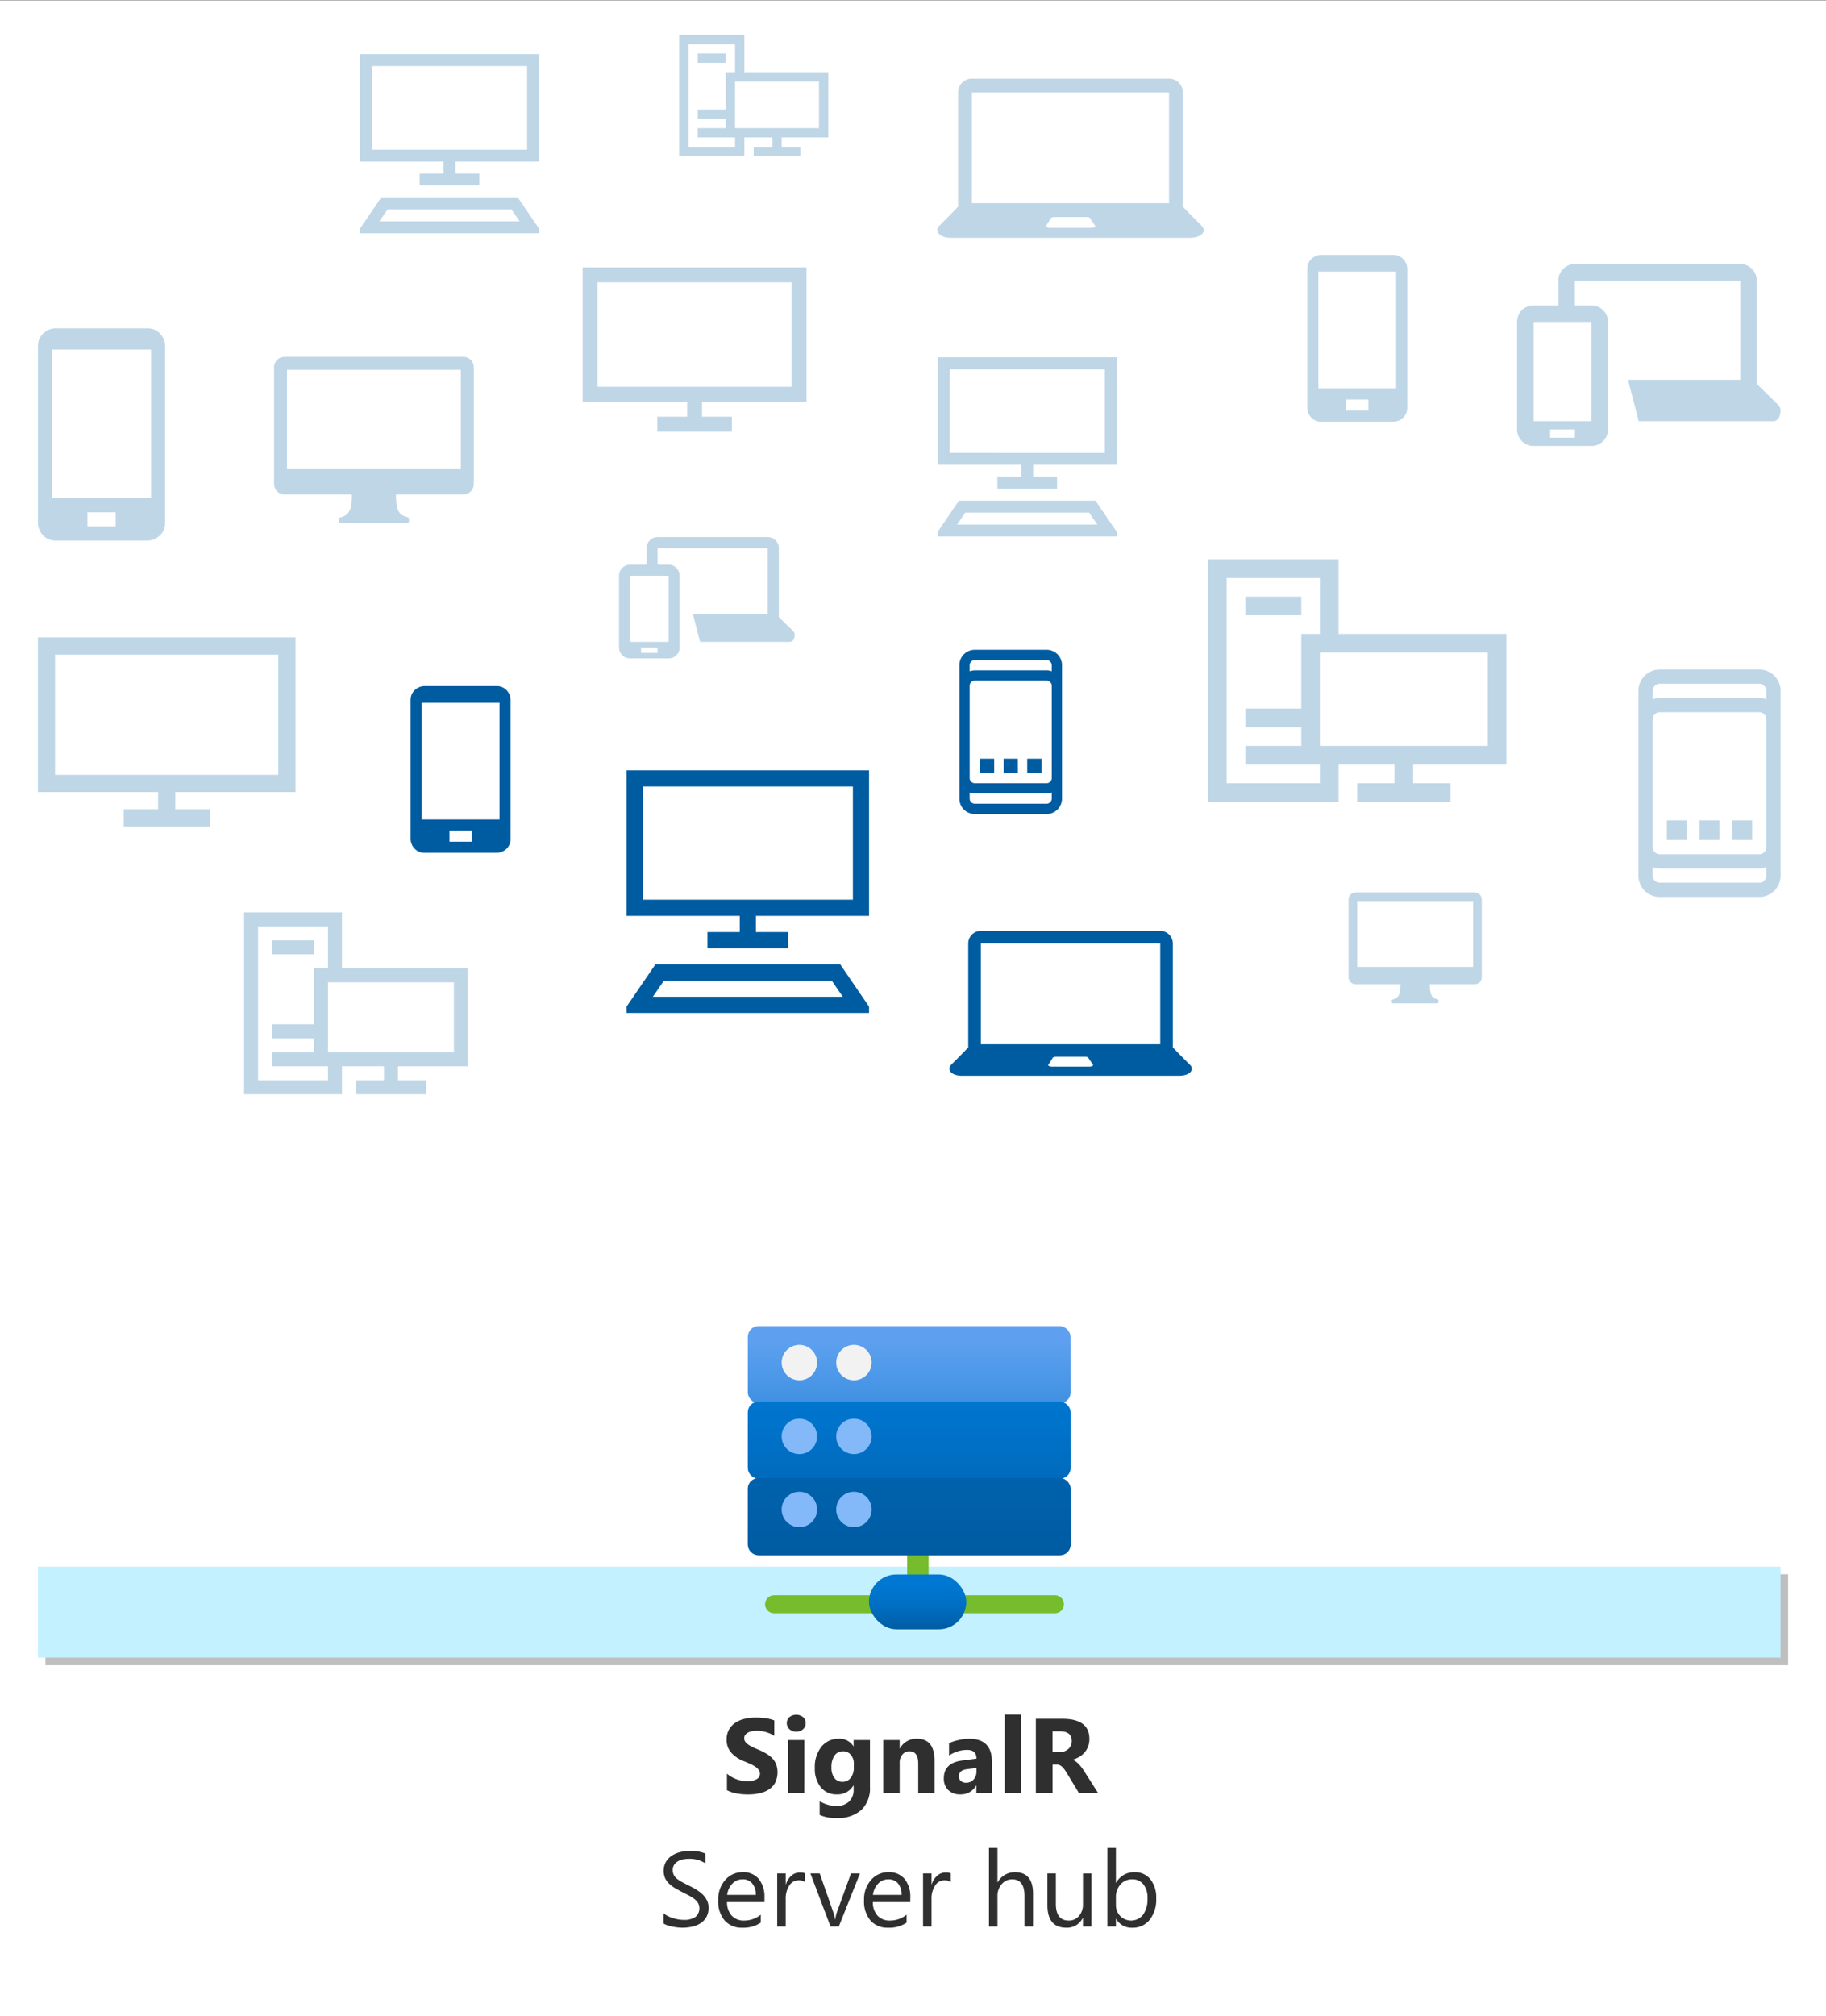 <svg xmlns="http://www.w3.org/2000/svg" xmlns:xlink="http://www.w3.org/1999/xlink" viewBox="0 0 482 532">
  <rect x="0" y="0" width="482" height="532" fill="#808080" stroke="none"/>
  <defs>
    <linearGradient id="linear-gradient" x1="-444" y1="987.312" x2="-444" y2="1017.537" gradientTransform="matrix(1, 0, 0, -1, 564, 1192.486)" gradientUnits="userSpaceOnUse">
      <stop offset="0" stop-color="#005ba1"/>
      <stop offset="0.16" stop-color="#005fa8" stop-opacity="0.866"/>
      <stop offset="0.491" stop-color="#0069b9" stop-opacity="0.52"/>
      <stop offset="0.939" stop-color="#0078d4" stop-opacity="0"/>
    </linearGradient>
    <linearGradient id="linear-gradient-2" x1="-442.89" y1="977.537" x2="-442.89" y2="984.771" gradientTransform="matrix(1, 0, 0, -1, 564, 1192.486)" gradientUnits="userSpaceOnUse">
      <stop offset="0" stop-color="#005ba1"/>
      <stop offset="0.15" stop-color="#0063af"/>
      <stop offset="0.439" stop-color="#006fc3"/>
      <stop offset="0.724" stop-color="#0076d0"/>
      <stop offset="1" stop-color="#0078d4"/>
    </linearGradient>
  </defs>
  <g style="isolation: isolate" transform="scale(2)">
    <g id="Shapes">
      <rect y="0.06" width="241" height="266" fill="#fff"/>
      <g>
        <g opacity="0.25" style="mix-blend-mode: multiply">
          <rect x="6" y="207.687" width="230" height="12"/>
        </g>
        <rect x="5" y="206.687" width="230" height="12" fill="#c3f1ff"/>
      </g>
      <g id="f29c5748-a781-4790-a8fa-f6353a67e6ef">
        <g>
          <path d="M139.231,212.832H102.168a1.188,1.188,0,1,1,0-2.376h37.064a1.188,1.188,0,0,1,0,2.376Z" fill="#76bc2d"/>
          <rect x="119.732" y="204.232" width="2.829" height="7.503" fill="#76bc2d"/>
          <g>
            <rect x="98.699" y="174.949" width="42.601" height="10.169" rx="1.421" fill="#5ea0ef"/>
            <rect x="98.699" y="184.906" width="42.601" height="10.169" rx="1.421" fill="#0078d4"/>
            <rect x="98.699" y="195.005" width="42.601" height="10.169" rx="1.421" fill="#005ba1"/>
          </g>
          <path d="M141.3,183.7v-7.33a1.422,1.422,0,0,0-1.421-1.421H100.12A1.422,1.422,0,0,0,98.7,176.37v7.33a1.42,1.42,0,0,0,.883,1.313,1.419,1.419,0,0,0-.883,1.313v7.33a1.42,1.42,0,0,0,1.113,1.384,1.419,1.419,0,0,0-1.113,1.385v7.328a1.421,1.421,0,0,0,1.421,1.421h39.76a1.421,1.421,0,0,0,1.421-1.421v-7.328a1.419,1.419,0,0,0-1.113-1.385,1.42,1.42,0,0,0,1.113-1.384v-7.33a1.419,1.419,0,0,0-.883-1.313A1.42,1.42,0,0,0,141.3,183.7Z" fill="url(#linear-gradient)"/>
          <circle cx="105.503" cy="179.761" r="2.338" fill="#f2f2f2"/>
          <circle cx="112.703" cy="179.761" r="2.338" fill="#f2f2f2"/>
          <circle cx="105.503" cy="189.499" r="2.338" fill="#83b9f9"/>
          <circle cx="112.703" cy="189.499" r="2.338" fill="#83b9f9"/>
          <circle cx="105.503" cy="199.142" r="2.338" fill="#83b9f9"/>
          <circle cx="112.703" cy="199.142" r="2.338" fill="#83b9f9"/>
          <rect x="114.692" y="207.715" width="12.835" height="7.235" rx="3.616" fill="url(#linear-gradient-2)"/>
        </g>
      </g>
      <g opacity="0.25">
        <path d="M234.608,53.331a1.665,1.665,0,0,1,.29.375.954.954,0,0,1,.1.46,2.006,2.006,0,0,1-.231.972.887.887,0,0,1-.86.426H216.284l-1.415-5.454h14.813V37.019H207.864v3.272h2.181a2.113,2.113,0,0,1,.853.171,2.237,2.237,0,0,1,1.159,1.159,2.122,2.122,0,0,1,.17.852V56.655a2.122,2.122,0,0,1-.17.852,2.222,2.222,0,0,1-.47.691,2.19,2.19,0,0,1-.689.468,2.113,2.113,0,0,1-.853.171h-7.636a2.105,2.105,0,0,1-.852-.171,2.209,2.209,0,0,1-1.159-1.159,2.105,2.105,0,0,1-.171-.852V42.473a2.105,2.105,0,0,1,.171-.852,2.218,2.218,0,0,1,1.159-1.159,2.105,2.105,0,0,1,.852-.171h3.273V37.019a2.13,2.13,0,0,1,.17-.853,2.218,2.218,0,0,1,1.159-1.159,2.13,2.13,0,0,1,.853-.17h21.818a2.122,2.122,0,0,1,.852.17,2.227,2.227,0,0,1,1.159,1.159,2.113,2.113,0,0,1,.171.853V50.655ZM210.045,42.473h-7.636V55.564h7.636Zm-2.181,14.182h-3.273v1.091h3.273Z" fill="#005ca1"/>
      </g>
      <g opacity="0.25">
        <path d="M104.62,83.193a1.108,1.108,0,0,1,.193.25.625.625,0,0,1,.068.307,1.331,1.331,0,0,1-.154.647.59.59,0,0,1-.573.284H92.4l-.943-3.636h9.875V72.318H86.79V74.5h1.455a1.422,1.422,0,0,1,.568.113,1.489,1.489,0,0,1,.773.773,1.405,1.405,0,0,1,.113.568v9.455a1.405,1.405,0,0,1-.113.568,1.489,1.489,0,0,1-.773.773,1.422,1.422,0,0,1-.568.113H83.154a1.419,1.419,0,0,1-.568-.113,1.48,1.48,0,0,1-.773-.773,1.406,1.406,0,0,1-.114-.568V75.954a1.406,1.406,0,0,1,.114-.568,1.48,1.48,0,0,1,.773-.773,1.419,1.419,0,0,1,.568-.113h2.182V72.318a1.419,1.419,0,0,1,.113-.568,1.48,1.48,0,0,1,.773-.773,1.406,1.406,0,0,1,.568-.114h14.546a1.406,1.406,0,0,1,.568.114,1.48,1.48,0,0,1,.773.773,1.419,1.419,0,0,1,.113.568v9.091ZM88.245,75.954H83.154v8.727h5.091ZM86.79,85.409H84.609v.727H86.79Z" fill="#005ca1"/>
      </g>
      <g opacity="0.25">
        <path d="M123.756,47.145h23.635V61.327h-11.03V62.9h3.152v1.575h-7.879V62.9h3.152V61.327h-11.03Zm2.806,18.909h18.023l2.806,4.112v.615H123.756v-.615Zm19.254-6.3V48.721H125.331v11.03Zm-19.5,9.455h18.515l-1.084-1.576H127.4Z" fill="#005ca1"/>
      </g>
      <g opacity="0.25">
        <path d="M47.509,7.144H71.145V21.326H60.115V22.9h3.151v1.576H55.387V22.9h3.152V21.326H47.509Zm2.806,18.909H68.338l2.807,4.112v.615H47.509v-.615Zm19.254-6.3V8.72H49.085V19.75ZM50.069,29.2H68.584L67.5,27.629H51.153Z" fill="#005ca1"/>
      </g>
      <path d="M82.7,101.634h32v19.2H99.766v2.133h4.267V125.1H93.366v-2.133h4.267v-2.133H82.7Zm3.8,25.6h24.4l3.8,5.567v.833h-32V132.8Zm26.067-8.534V103.767H84.833V118.7Zm-26.4,12.8h25.067l-1.467-2.133H87.633Z" fill="#005ca1"/>
      <path d="M157.078,140.509c-.582-.582-1.7-1.7-2.285-2.326h0V124.474a1.667,1.667,0,0,0-1.662-1.662H129.452a1.666,1.666,0,0,0-1.661,1.662v13.709h0c-.582.623-1.7,1.744-2.285,2.326-.54.582,0,1.412,1.454,1.412h28.664C157.078,141.921,157.659,141.091,157.078,140.509Zm-27.626-16.035h23.679v13.293H129.452Zm14.332,16.243h-4.943c-.249,0-.5-.083-.5-.208l.582-.914c0-.083.208-.166.415-.166h3.947c.207,0,.374.083.374.166l.623.914C144.241,140.634,144.034,140.717,143.784,140.717Z" fill="#005ca1"/>
      <path d="M158.63,29.827c-.639-.639-1.872-1.872-2.511-2.557h0V12.205a1.832,1.832,0,0,0-1.826-1.826H128.271a1.832,1.832,0,0,0-1.826,1.826V27.27h0c-.639.685-1.872,1.918-2.511,2.557-.593.639,0,1.552,1.6,1.552h31.5C158.63,31.379,159.269,30.466,158.63,29.827ZM128.271,12.205h26.022V26.814H128.271Zm15.75,17.85h-5.432c-.274,0-.548-.091-.548-.228l.639-1.005c0-.091.228-.182.456-.182h4.337c.229,0,.411.091.411.182l.685,1.005C144.523,29.964,144.295,30.055,144.021,30.055Z" fill="#005ca1" opacity="0.25"/>
      <g opacity="0.25">
        <path d="M44.934,70.021A1.227,1.227,0,0,1,43.7,68.789v-.308a1.255,1.255,0,0,1,.925-1.233c.411-.1.65-.171.753-1.027H37.505a2.367,2.367,0,0,1-2.363-2.362V48.452a2.419,2.419,0,0,1,2.363-2.4H61.2a2.419,2.419,0,0,1,2.363,2.4V63.859a2.419,2.419,0,0,1-2.363,2.4H53.322c.1.856.308.925.753,1.028A1.253,1.253,0,0,1,55,68.515v.308a1.228,1.228,0,0,1-1.233,1.233H44.934Z" fill="#fff"/>
        <path d="M53.972,68.789v-.308a.23.23,0,0,0-.136-.24c-1.233-.274-1.575-.924-1.575-3.013H61.2a1.366,1.366,0,0,0,1.336-1.369V48.452A1.39,1.39,0,0,0,61.2,47.083H37.505a1.39,1.39,0,0,0-1.336,1.369V63.859a1.39,1.39,0,0,0,1.336,1.369H46.44c0,2.089-.342,2.739-1.575,3.047a.23.23,0,0,0-.136.24v.308a.221.221,0,0,0,.2.206h8.833A.294.294,0,0,0,53.972,68.789Zm6.848-6.984H37.881V48.8H60.82Z" fill="#005ca1"/>
      </g>
      <g opacity="0.25">
        <path d="M183.831,133.038a.819.819,0,0,1-.822-.822v-.206a.835.835,0,0,1,.617-.821c.273-.069.433-.114.5-.685h-5.25a1.578,1.578,0,0,1-1.575-1.575V118.658a1.613,1.613,0,0,1,1.575-1.6h15.8a1.613,1.613,0,0,1,1.574,1.6v10.271a1.613,1.613,0,0,1-1.574,1.6h-5.25c.068.57.2.616.5.685a.835.835,0,0,1,.616.821v.206a.818.818,0,0,1-.821.821h-5.889Z" fill="#fff"/>
        <path d="M189.857,132.216v-.206a.152.152,0,0,0-.092-.159c-.821-.183-1.05-.617-1.05-2.009h5.958a.911.911,0,0,0,.89-.913V118.658a.927.927,0,0,0-.89-.913h-15.8a.927.927,0,0,0-.89.913v10.271a.927.927,0,0,0,.89.913h5.957c0,1.392-.228,1.826-1.05,2.032a.152.152,0,0,0-.091.159v.206a.147.147,0,0,0,.137.137h5.889A.2.2,0,0,0,189.857,132.216Zm4.565-4.656H179.129v-8.674h15.293Z" fill="#005ca1"/>
      </g>
      <path d="M198.821,100.867H186.514v2.461h4.923v2.462H179.129v-2.462h4.923v-2.461h-7.384v4.923H159.437v-32h17.231v9.846h22.153Zm-2.461-2.462V86.1H174.206V98.405Zm-22.154,4.923v-2.461H164.36V98.405h7.384V95.944H164.36V93.482h7.384V83.636h2.462V76.251H161.9v27.077Zm-2.462-24.615v2.461H164.36V78.713Z" fill="#005ca1" opacity="0.25"/>
      <path d="M109.322,18.142h-6.153v1.231h2.461V20.6H99.476V19.373h2.462V18.142H98.245V20.6H89.63V4.6h8.615V9.527h11.077Zm-1.23-1.23V10.758H97.015v6.154ZM97.015,19.373V18.142H92.092v-1.23h3.692V15.681H92.092V14.45h3.692V9.527h1.231V5.835H90.861V19.373ZM95.784,7.066V8.3H92.092V7.066Z" fill="#005ca1" opacity="0.25"/>
      <path d="M61.752,140.674h-9.23v1.847h3.692v1.846H46.983v-1.846h3.693v-1.847H45.137v3.693H32.214v-24H45.137v7.384H61.752Zm-1.846-1.846V129.6H43.291v9.23Zm-16.615,3.693v-1.847H35.906v-1.846h5.539v-1.846H35.906v-1.846h5.539v-7.385h1.846v-5.538H34.06v20.308Zm-1.846-18.462v1.846H35.906v-1.846Z" fill="#005ca1" opacity="0.25"/>
      <path d="M106.446,53.007H92.658v1.97H96.6v1.969H86.749V54.977h3.94v-1.97H76.9V35.28h29.545ZM78.871,37.25V51.037h25.605V37.25Z" fill="#005ca1" opacity="0.25"/>
      <path d="M39,104.494H23.133v2.267h4.534v2.266H16.333v-2.266h4.534v-2.267H5v-20.4H39ZM7.267,86.361v15.866H36.733V86.361Z" fill="#005ca1" opacity="0.25"/>
      <path d="M138.134,85.727a1.988,1.988,0,0,1,.793.159,2.025,2.025,0,0,1,1.079,1.079,1.989,1.989,0,0,1,.159.794v17.6a1.989,1.989,0,0,1-.159.794,2.025,2.025,0,0,1-1.079,1.079,1.988,1.988,0,0,1-.793.159h-9.479a1.993,1.993,0,0,1-.794-.159,2.025,2.025,0,0,1-1.079-1.079,1.989,1.989,0,0,1-.158-.794v-17.6a1.989,1.989,0,0,1,.158-.794,2.025,2.025,0,0,1,1.079-1.079,1.993,1.993,0,0,1,.794-.159Zm.677,19.635v-.8a3,3,0,0,1-.328.085,2.509,2.509,0,0,1-.349.042h-9.479a1.744,1.744,0,0,1-.339-.031,2.512,2.512,0,0,1-.338-.1v.8a.686.686,0,0,0,.677.678h9.479a.686.686,0,0,0,.677-.678Zm0-2.708V90.467a.686.686,0,0,0-.677-.677h-9.479a.686.686,0,0,0-.677.677v12.187a.686.686,0,0,0,.677.677h9.479a.686.686,0,0,0,.677-.677Zm0-14.091v-.8a.686.686,0,0,0-.677-.677h-9.479a.686.686,0,0,0-.677.677v.8a2.942,2.942,0,0,1,.328-.085,2.49,2.49,0,0,1,.349-.042h9.479a1.733,1.733,0,0,1,.338.031A2.523,2.523,0,0,1,138.811,88.563Zm-9.479,13.414v-1.883h1.883v1.883Zm3.121,0v-1.883h1.883v1.883Zm3.121,0v-1.883h1.883v1.883Z" fill="#005ca1"/>
      <path d="M232.188,88.331a2.75,2.75,0,0,1,1.1.22,2.8,2.8,0,0,1,1.494,1.494,2.752,2.752,0,0,1,.22,1.1v24.375a2.747,2.747,0,0,1-.22,1.1,2.788,2.788,0,0,1-1.494,1.494,2.75,2.75,0,0,1-1.1.22H219.062a2.75,2.75,0,0,1-1.1-.22,2.788,2.788,0,0,1-1.494-1.494,2.747,2.747,0,0,1-.22-1.1V91.144a2.752,2.752,0,0,1,.22-1.1,2.8,2.8,0,0,1,1.494-1.494,2.75,2.75,0,0,1,1.1-.22Zm.937,27.188v-1.114a4.621,4.621,0,0,1-.454.118,3.552,3.552,0,0,1-.483.058H219.062a2.325,2.325,0,0,1-.468-.044,3.333,3.333,0,0,1-.469-.132v1.114a.949.949,0,0,0,.937.937h13.126a.949.949,0,0,0,.937-.937Zm0-3.75V94.894a.951.951,0,0,0-.937-.938H219.062a.951.951,0,0,0-.937.938v16.875a.949.949,0,0,0,.937.937h13.126a.949.949,0,0,0,.937-.937Zm0-19.512V91.144a.951.951,0,0,0-.937-.938H219.062a.951.951,0,0,0-.937.938v1.113a4.343,4.343,0,0,1,.454-.117,3.545,3.545,0,0,1,.483-.059h13.126a2.4,2.4,0,0,1,.468.044A3.333,3.333,0,0,1,233.125,92.257ZM220,110.831v-2.607h2.607v2.607Zm4.321,0v-2.607h2.608v2.607Zm4.322,0v-2.607h2.607v2.607Z" fill="#005ca1" opacity="0.25"/>
      <path d="M65.56,90.513a1.829,1.829,0,0,1,.71.137,1.712,1.712,0,0,1,.585.4,1.948,1.948,0,0,1,.389.585,1.905,1.905,0,0,1,.149.71v18.333a1.838,1.838,0,0,1-.137.711,1.7,1.7,0,0,1-.4.584,1.97,1.97,0,0,1-.585.39,1.946,1.946,0,0,1-.71.149H56.027a1.839,1.839,0,0,1-.711-.138,1.7,1.7,0,0,1-.584-.4,1.88,1.88,0,0,1-.539-1.3V92.346a1.83,1.83,0,0,1,.138-.71,1.7,1.7,0,0,1,.4-.585,1.943,1.943,0,0,1,.584-.389,1.915,1.915,0,0,1,.711-.149Zm-3.3,20.533v-1.467H59.327v1.467Zm3.667-2.933v-15.4H55.66v15.4Z" fill="#005ca1"/>
      <path d="M183.9,33.638a1.83,1.83,0,0,1,.71.138,1.694,1.694,0,0,1,.585.4,1.886,1.886,0,0,1,.538,1.294V53.805a1.848,1.848,0,0,1-.137.71,1.722,1.722,0,0,1-.4.585,1.966,1.966,0,0,1-.585.389,1.934,1.934,0,0,1-.71.149h-9.534a1.851,1.851,0,0,1-.71-.137,1.708,1.708,0,0,1-.584-.4,1.97,1.97,0,0,1-.39-.585,1.934,1.934,0,0,1-.149-.71V35.471a1.83,1.83,0,0,1,.138-.71,1.681,1.681,0,0,1,.4-.584,1.88,1.88,0,0,1,1.294-.539Zm-3.3,20.533V52.705h-2.934v1.466Zm3.666-2.933v-15.4H174v15.4Z" fill="#005ca1" opacity="0.25"/>
      <path d="M19.467,43.322a2.352,2.352,0,0,1,.9.175,2.167,2.167,0,0,1,.744.511,2.406,2.406,0,0,1,.685,1.648V68.989a2.334,2.334,0,0,1-.175.9,2.178,2.178,0,0,1-.51.744,2.5,2.5,0,0,1-.744.5,2.458,2.458,0,0,1-.9.189H7.333a2.337,2.337,0,0,1-.9-.175,2.151,2.151,0,0,1-.744-.51,2.5,2.5,0,0,1-.495-.744,2.454,2.454,0,0,1-.19-.9V45.656a2.33,2.33,0,0,1,.175-.9,2.178,2.178,0,0,1,.51-.744,2.5,2.5,0,0,1,.744-.5,2.459,2.459,0,0,1,.9-.19Zm-4.2,26.134V67.589H11.533v1.867Zm4.666-3.734v-19.6H6.867v19.6Z" fill="#005ca1" opacity="0.25"/>
    </g>
    <g id="Text">
      <g>
        <path d="M95.944,236.183V234a4.2,4.2,0,0,0,1.292.748,4.133,4.133,0,0,0,1.408.25,3.134,3.134,0,0,0,.728-.075,1.725,1.725,0,0,0,.519-.209.913.913,0,0,0,.311-.314.78.78,0,0,0,.1-.393.851.851,0,0,0-.164-.513,1.794,1.794,0,0,0-.448-.417,4.764,4.764,0,0,0-.673-.369q-.39-.178-.841-.362a4.283,4.283,0,0,1-1.712-1.169,2.553,2.553,0,0,1-.564-1.668,2.656,2.656,0,0,1,.307-1.316,2.615,2.615,0,0,1,.838-.906,3.758,3.758,0,0,1,1.227-.523,6.28,6.28,0,0,1,1.476-.167,8.826,8.826,0,0,1,1.357.092,5.267,5.267,0,0,1,1.09.284v2.044a3.228,3.228,0,0,0-.536-.3,4.351,4.351,0,0,0-.6-.216,4.5,4.5,0,0,0-.612-.126,4.4,4.4,0,0,0-.578-.041,3,3,0,0,0-.683.072,1.775,1.775,0,0,0-.52.2,1.023,1.023,0,0,0-.328.311.735.735,0,0,0-.116.407.774.774,0,0,0,.13.441,1.465,1.465,0,0,0,.369.369,3.932,3.932,0,0,0,.581.342q.342.168.772.345a8.66,8.66,0,0,1,1.056.523,3.754,3.754,0,0,1,.8.626,2.431,2.431,0,0,1,.512.8,3.178,3.178,0,0,1-.133,2.42,2.519,2.519,0,0,1-.844.9,3.662,3.662,0,0,1-1.241.5,7.2,7.2,0,0,1-1.494.15,8.315,8.315,0,0,1-1.534-.136A4.623,4.623,0,0,1,95.944,236.183Z" fill="#2f2f2f"/>
        <path d="M105.089,228.452a1.257,1.257,0,0,1-.895-.325,1.044,1.044,0,0,1-.349-.8,1.007,1.007,0,0,1,.349-.793,1.46,1.46,0,0,1,1.794,0,1.013,1.013,0,0,1,.345.793,1.044,1.044,0,0,1-.345.807A1.286,1.286,0,0,1,105.089,228.452Zm1.066,8.107H104v-7h2.16Z" fill="#2f2f2f"/>
        <path d="M114.821,235.76a3.962,3.962,0,0,1-1.128,3.018,4.574,4.574,0,0,1-3.268,1.07,5.176,5.176,0,0,1-2.242-.4v-1.818a4.3,4.3,0,0,0,2.18.629,2.351,2.351,0,0,0,1.7-.578,2.073,2.073,0,0,0,.6-1.569v-.553h-.027a2.413,2.413,0,0,1-2.181,1.175,2.623,2.623,0,0,1-2.126-.943,3.826,3.826,0,0,1-.786-2.529,4.266,4.266,0,0,1,.875-2.824,2.857,2.857,0,0,1,2.3-1.045,2.126,2.126,0,0,1,1.914.984h.027v-.814h2.161Zm-2.133-2.564v-.554a1.7,1.7,0,0,0-.393-1.131,1.273,1.273,0,0,0-1.022-.468,1.322,1.322,0,0,0-1.128.56,2.632,2.632,0,0,0-.41,1.579,2.225,2.225,0,0,0,.389,1.385,1.271,1.271,0,0,0,1.067.509,1.322,1.322,0,0,0,1.083-.516A2.115,2.115,0,0,0,112.688,233.2Z" fill="#2f2f2f"/>
        <path d="M123.341,236.559h-2.153V232.67q0-1.627-1.162-1.627a1.152,1.152,0,0,0-.923.43,1.641,1.641,0,0,0-.363,1.094v3.992h-2.16v-7h2.16v1.108h.028a2.475,2.475,0,0,1,2.249-1.278q2.324,0,2.324,2.884Z" fill="#2f2f2f"/>
        <path d="M130.906,236.559h-2.043v-1h-.028a2.281,2.281,0,0,1-2.085,1.175,2.181,2.181,0,0,1-1.6-.577,2.074,2.074,0,0,1-.584-1.542q0-2.037,2.413-2.351l1.9-.253q0-1.149-1.244-1.149a4.253,4.253,0,0,0-2.379.745v-1.627a5.425,5.425,0,0,1,1.234-.41,6.513,6.513,0,0,1,1.425-.177q2.994,0,2.994,2.987Zm-2.03-2.843v-.472l-1.271.164q-1.053.137-1.053.95a.784.784,0,0,0,.256.6.988.988,0,0,0,.694.236,1.278,1.278,0,0,0,.991-.42A1.517,1.517,0,0,0,128.876,233.716Z" fill="#2f2f2f"/>
        <path d="M134.764,236.559H132.6V226.2h2.16Z" fill="#2f2f2f"/>
        <path d="M144.931,236.559H142.4l-1.524-2.522q-.171-.287-.328-.513a2.885,2.885,0,0,0-.318-.386,1.268,1.268,0,0,0-.335-.246.851.851,0,0,0-.38-.086h-.594v3.753h-2.208v-9.8h3.5q3.569,0,3.568,2.666a2.754,2.754,0,0,1-.157.946,2.631,2.631,0,0,1-.444.783,2.829,2.829,0,0,1-.694.6,3.584,3.584,0,0,1-.906.4v.028a1.384,1.384,0,0,1,.424.222,2.983,2.983,0,0,1,.4.359,4.706,4.706,0,0,1,.366.441q.174.236.318.461Zm-6.015-8.148v2.728h.957a1.583,1.583,0,0,0,1.141-.411,1.366,1.366,0,0,0,.438-1.032q0-1.285-1.538-1.285Z" fill="#2f2f2f"/>
      </g>
      <g>
        <path d="M87.573,253.763v-1.354a2.616,2.616,0,0,0,.557.369,4.49,4.49,0,0,0,.684.278,5.434,5.434,0,0,0,.721.173,4.032,4.032,0,0,0,.67.062,2.622,2.622,0,0,0,1.582-.393,1.475,1.475,0,0,0,.349-1.822,1.962,1.962,0,0,0-.482-.536,4.766,4.766,0,0,0-.728-.465q-.42-.222-.906-.469c-.342-.173-.66-.348-.957-.526a4.1,4.1,0,0,1-.772-.588,2.441,2.441,0,0,1-.516-.728,2.481,2.481,0,0,1,.106-2.119,2.512,2.512,0,0,1,.772-.817,3.542,3.542,0,0,1,1.09-.479,5.034,5.034,0,0,1,1.248-.157,4.77,4.77,0,0,1,2.112.349v1.292a3.828,3.828,0,0,0-2.228-.6,3.687,3.687,0,0,0-.752.079,2.123,2.123,0,0,0-.67.256,1.5,1.5,0,0,0-.479.458,1.22,1.22,0,0,0-.184.684,1.406,1.406,0,0,0,.14.649,1.576,1.576,0,0,0,.413.5,4.1,4.1,0,0,0,.667.438c.262.141.564.3.906.465s.683.355,1,.547a4.575,4.575,0,0,1,.827.635,2.829,2.829,0,0,1,.564.773,2.171,2.171,0,0,1,.208.97,2.464,2.464,0,0,1-.283,1.228,2.322,2.322,0,0,1-.766.816,3.32,3.32,0,0,1-1.111.455,6.105,6.105,0,0,1-1.326.14,5.677,5.677,0,0,1-.574-.037c-.228-.025-.461-.062-.7-.109a5.86,5.86,0,0,1-.674-.178A2.116,2.116,0,0,1,87.573,253.763Z" fill="#2f2f2f"/>
        <path d="M100.9,250.939H95.953a2.617,2.617,0,0,0,.629,1.805,2.167,2.167,0,0,0,1.654.636,3.437,3.437,0,0,0,2.174-.78v1.053a4.061,4.061,0,0,1-2.441.67,2.958,2.958,0,0,1-2.331-.953,3.9,3.9,0,0,1-.847-2.684,3.826,3.826,0,0,1,.926-2.662,2.97,2.97,0,0,1,2.3-1.029,2.633,2.633,0,0,1,2.126.889,3.7,3.7,0,0,1,.752,2.467Zm-1.148-.95a2.291,2.291,0,0,0-.468-1.511,1.6,1.6,0,0,0-1.282-.54,1.812,1.812,0,0,0-1.347.568,2.575,2.575,0,0,0-.683,1.483Z" fill="#2f2f2f"/>
        <path d="M106.228,248.294a1.365,1.365,0,0,0-.847-.226,1.431,1.431,0,0,0-1.2.677,3.13,3.13,0,0,0-.482,1.846v3.568h-1.121v-7H103.7V248.6h.027a2.444,2.444,0,0,1,.732-1.151,1.666,1.666,0,0,1,1.1-.414,1.824,1.824,0,0,1,.67.1Z" fill="#2f2f2f"/>
        <path d="M113.5,247.159l-2.789,7h-1.1l-2.652-7h1.23l1.778,5.086a4.587,4.587,0,0,1,.246.978h.027a4.631,4.631,0,0,1,.219-.951l1.859-5.113Z" fill="#2f2f2f"/>
        <path d="M120.142,250.939H115.2a2.617,2.617,0,0,0,.629,1.805,2.167,2.167,0,0,0,1.654.636,3.437,3.437,0,0,0,2.174-.78v1.053a4.06,4.06,0,0,1-2.44.67,2.959,2.959,0,0,1-2.332-.953,3.91,3.91,0,0,1-.847-2.684,3.826,3.826,0,0,1,.926-2.662,2.97,2.97,0,0,1,2.3-1.029,2.633,2.633,0,0,1,2.126.889,3.7,3.7,0,0,1,.752,2.467Zm-1.148-.95a2.291,2.291,0,0,0-.468-1.511,1.6,1.6,0,0,0-1.282-.54,1.812,1.812,0,0,0-1.347.568,2.575,2.575,0,0,0-.683,1.483Z" fill="#2f2f2f"/>
        <path d="M125.475,248.294a1.363,1.363,0,0,0-.847-.226,1.431,1.431,0,0,0-1.2.677,3.13,3.13,0,0,0-.482,1.846v3.568h-1.121v-7h1.121V248.6h.027a2.444,2.444,0,0,1,.732-1.151,1.666,1.666,0,0,1,1.1-.414,1.821,1.821,0,0,1,.67.1Z" fill="#2f2f2f"/>
        <path d="M136.338,254.159h-1.121v-4.033q0-2.187-1.627-2.188a1.772,1.772,0,0,0-1.381.633,2.354,2.354,0,0,0-.561,1.623v3.965h-1.121V243.8h1.121v4.525h.028a2.544,2.544,0,0,1,2.3-1.326q2.365,0,2.366,2.851Z" fill="#2f2f2f"/>
        <path d="M144.051,254.159H142.93v-1.107H142.9a2.3,2.3,0,0,1-2.16,1.271q-2.5,0-2.5-2.98v-4.184h1.114v4.006q0,2.214,1.7,2.215a1.714,1.714,0,0,0,1.35-.6,2.314,2.314,0,0,0,.529-1.583v-4.033h1.121Z" fill="#2f2f2f"/>
        <path d="M147.307,253.147h-.027v1.012h-1.121V243.8h1.121v4.593h.027a2.652,2.652,0,0,1,2.42-1.394,2.564,2.564,0,0,1,2.109.94,3.88,3.88,0,0,1,.762,2.519,4.335,4.335,0,0,1-.854,2.813,2.843,2.843,0,0,1-2.338,1.056A2.3,2.3,0,0,1,147.307,253.147Zm-.027-2.823v.978a2.08,2.08,0,0,0,.564,1.473,2.011,2.011,0,0,0,3.028-.175,3.566,3.566,0,0,0,.578-2.167,2.825,2.825,0,0,0-.54-1.832,1.791,1.791,0,0,0-1.463-.663,1.984,1.984,0,0,0-1.572.681A2.492,2.492,0,0,0,147.28,250.324Z" fill="#2f2f2f"/>
      </g>
    </g>
  </g>
</svg>
